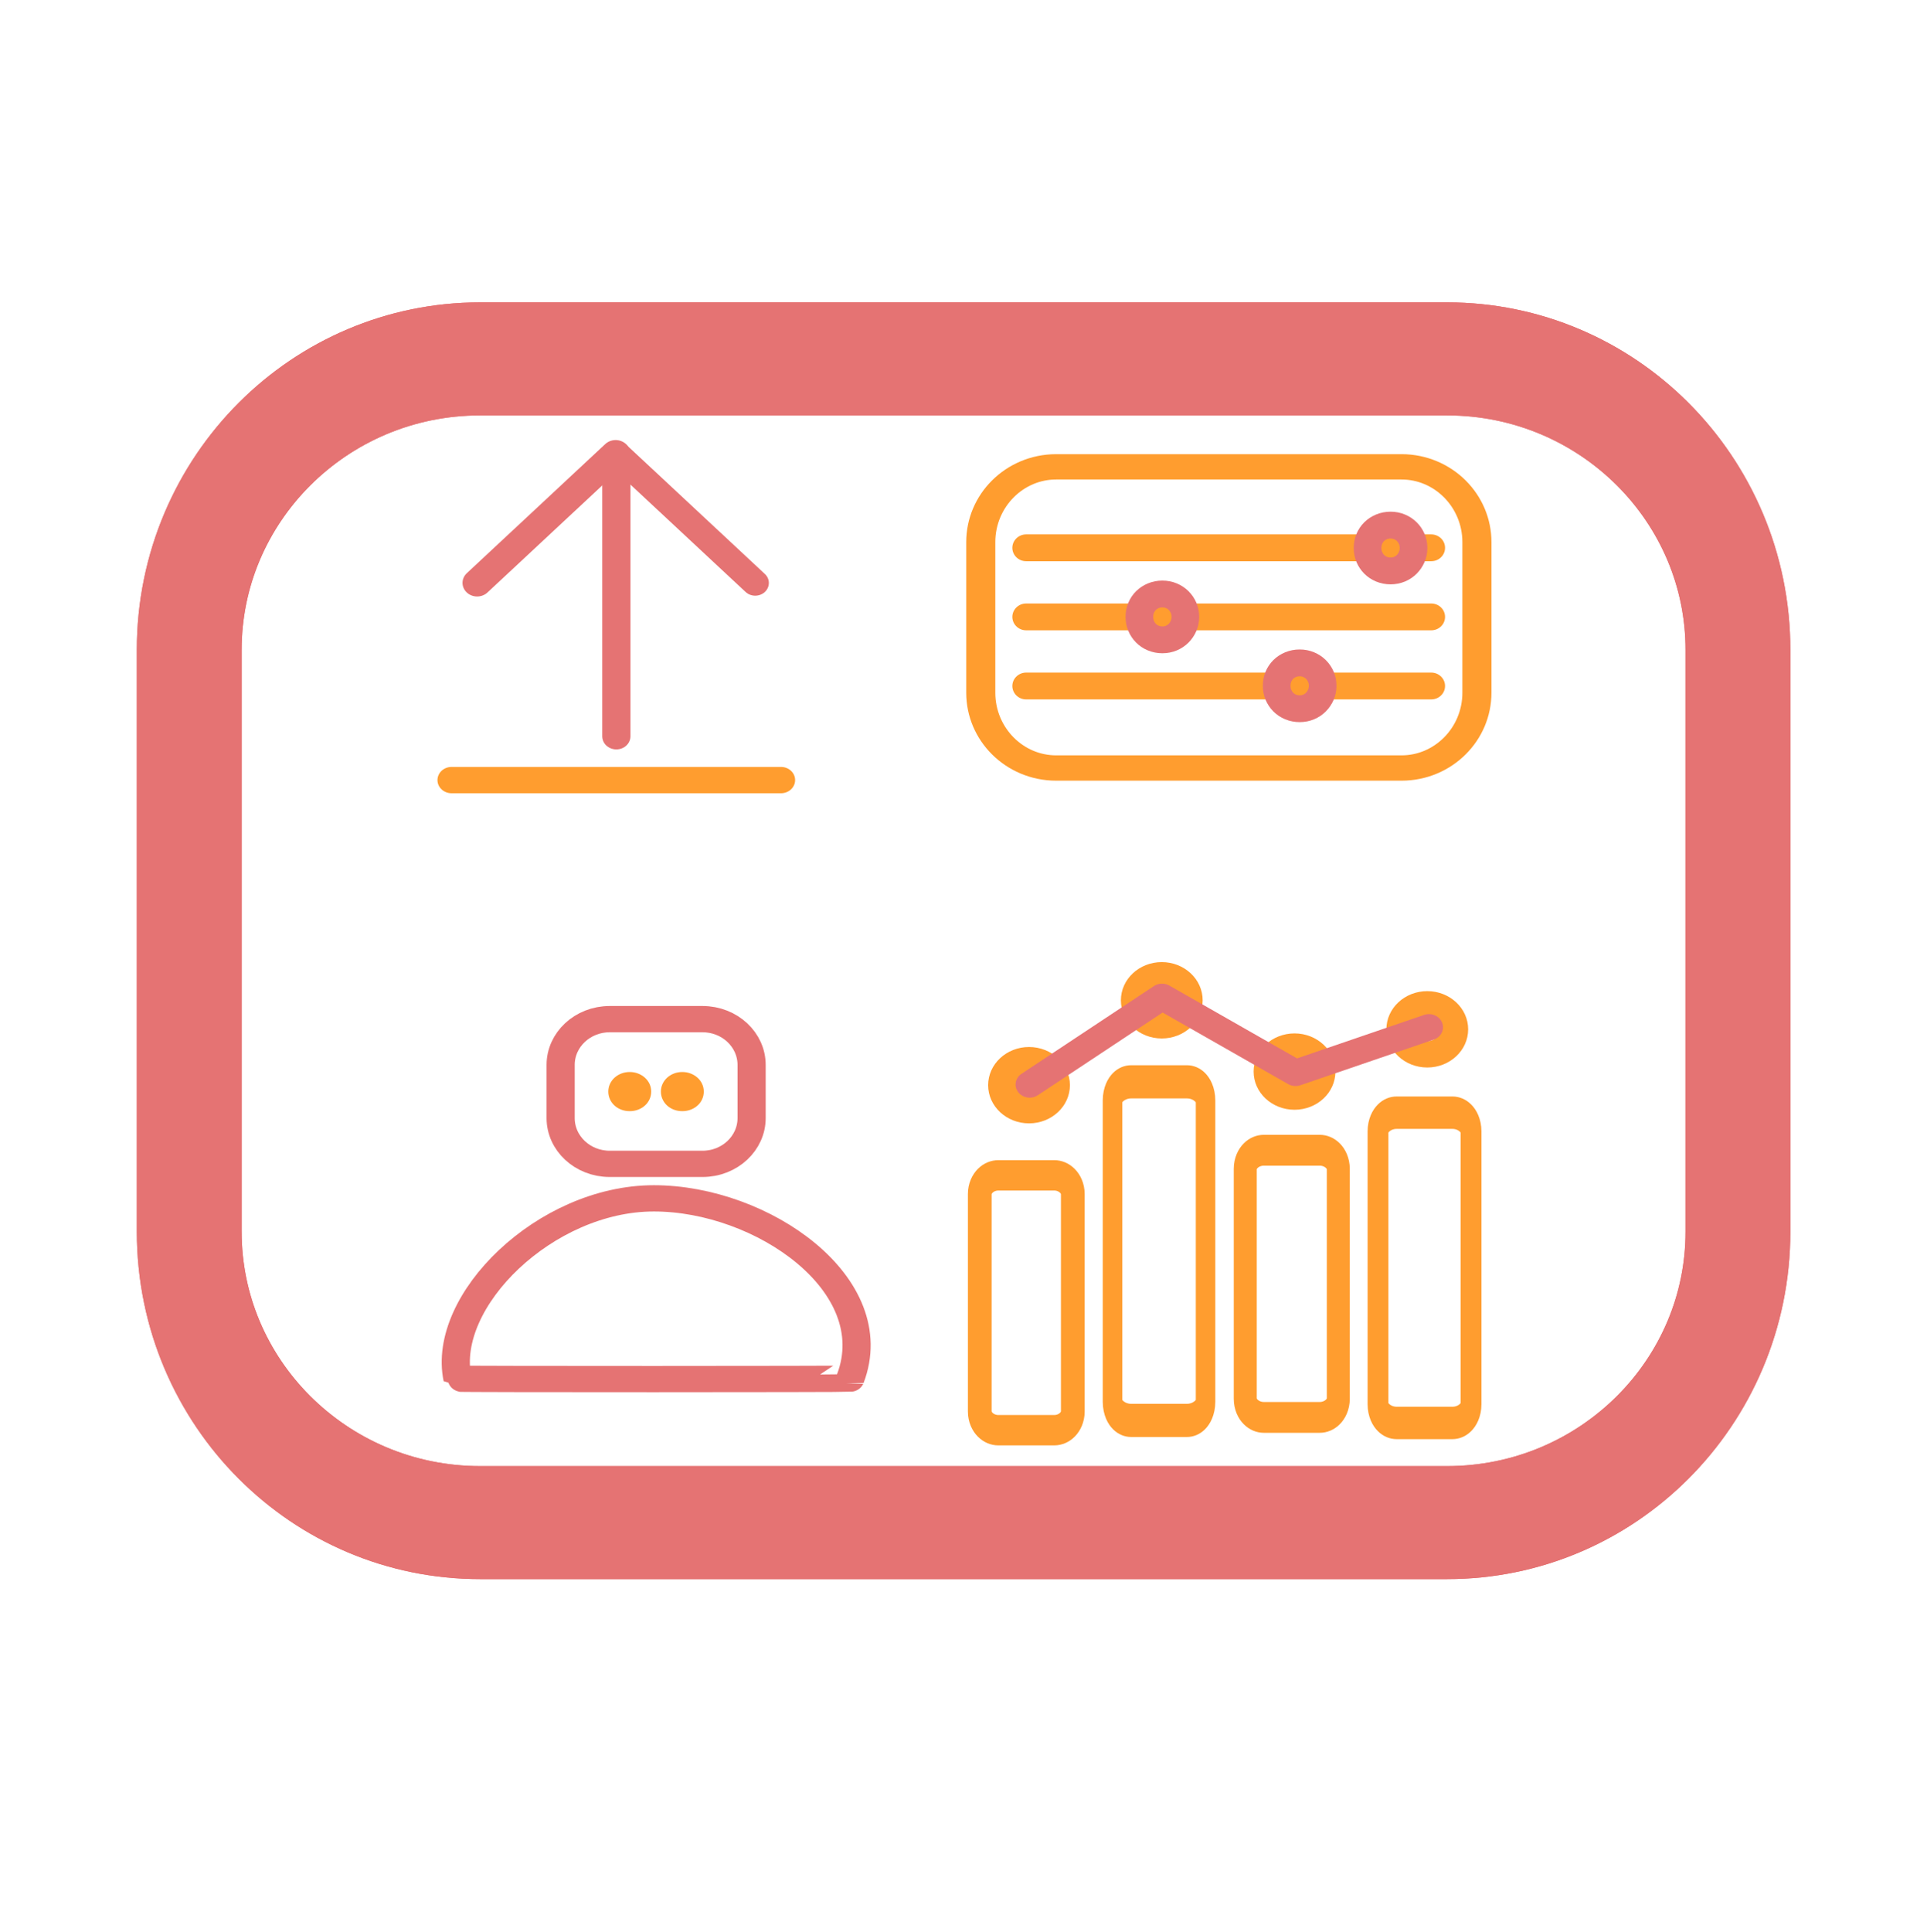 <?xml version="1.0" encoding="UTF-8" standalone="no"?>
<!DOCTYPE svg PUBLIC "-//W3C//DTD SVG 1.1//EN" "http://www.w3.org/Graphics/SVG/1.1/DTD/svg11.dtd">
<svg width="100%" height="100%" viewBox="0 0 442 443" version="1.1" xmlns="http://www.w3.org/2000/svg" xmlns:xlink="http://www.w3.org/1999/xlink" xml:space="preserve" xmlns:serif="http://www.serif.com/" style="fill-rule:evenodd;clip-rule:evenodd;stroke-linecap:round;stroke-linejoin:round;stroke-miterlimit:10;">
    <g transform="matrix(1,0,0,1,-564,-1132)">
        <g id="dashbordVector" transform="matrix(4.167,0,0,4.167,576.709,1138.99)">
            <rect x="0" y="0" width="100" height="100" style="fill:none;"/>
            <clipPath id="_clip1">
                <rect x="0" y="0" width="100" height="100"/>
            </clipPath>
            <g clip-path="url(#_clip1)">
                <g>
                    <g transform="matrix(0.487,0,0,0.525,-4.883,-987.968)">
                        <path d="M200.201,1946.77C200.201,1929.94 185.473,1916.27 167.333,1916.27L58.022,1916.27C39.881,1916.27 25.153,1929.94 25.153,1946.77L25.153,2007.76C25.153,2024.6 39.881,2038.26 58.022,2038.26L167.333,2038.26C185.473,2038.26 200.201,2024.6 200.201,2007.76L200.201,1946.77Z" style="fill:none;stroke:#e57373;stroke-width:11.85px;"/>
                    </g>
                    <g transform="matrix(0.487,0,0,0.525,-4.883,-987.968)">
                        <path d="M200.201,1946.77C200.201,1929.94 185.473,1916.27 167.333,1916.27L58.022,1916.27C39.881,1916.27 25.153,1929.94 25.153,1946.77L25.153,2007.76C25.153,2024.6 39.881,2038.26 58.022,2038.26L167.333,2038.26C185.473,2038.26 200.201,2024.6 200.201,2007.76L200.201,1946.77Z" style="fill:none;stroke:#e57373;stroke-width:11.85px;"/>
                    </g>
                </g>
                <g transform="matrix(1,0,0,1,0.077,-0.066)">
                    <g transform="matrix(0.421,0,0,0.393,43.706,46.536)">
                        <g transform="matrix(0.151,0,0,0.275,-138.621,-534.793)">
                            <path d="M1225.18,2059.58C1225.18,2054.34 1217.96,2050.09 1209.07,2050.09L1160.74,2050.09C1151.84,2050.09 1144.62,2054.34 1144.62,2059.58L1144.62,2213.01C1144.62,2218.25 1151.84,2222.5 1160.74,2222.5L1209.07,2222.5C1217.96,2222.5 1225.18,2218.25 1225.18,2213.01L1225.18,2059.58Z" style="fill:none;stroke:#ff9d2f;stroke-width:16.9px;stroke-miterlimit:1.5;"/>
                        </g>
                        <g transform="matrix(0.151,0,0,0.217,-121.265,-406.308)">
                            <path d="M1225.18,2062.1C1225.18,2055.47 1217.96,2050.09 1209.07,2050.09L1160.74,2050.09C1151.84,2050.09 1144.62,2055.47 1144.62,2062.1L1144.62,2210.49C1144.62,2217.12 1151.84,2222.5 1160.74,2222.5L1209.07,2222.5C1217.96,2222.5 1225.18,2217.12 1225.18,2210.49L1225.18,2062.1Z" style="fill:none;stroke:#ff9d2f;stroke-width:19.9px;stroke-miterlimit:1.5;"/>
                        </g>
                        <g transform="matrix(0.151,0,0,0.252,-103.909,-483.319)">
                            <path d="M1225.18,2060.45C1225.18,2054.73 1217.96,2050.09 1209.07,2050.09L1160.74,2050.09C1151.84,2050.09 1144.62,2054.73 1144.62,2060.45L1144.62,2212.14C1144.62,2217.86 1151.84,2222.5 1160.74,2222.5L1209.07,2222.5C1217.96,2222.5 1225.18,2217.86 1225.18,2212.14L1225.18,2060.45Z" style="fill:none;stroke:#ff9d2f;stroke-width:18.01px;stroke-miterlimit:1.5;"/>
                        </g>
                        <g transform="matrix(0.151,0,0,0.207,-155.977,-382.29)">
                            <path d="M1225.18,2062.73C1225.18,2055.75 1217.96,2050.09 1209.07,2050.09L1160.74,2050.09C1151.84,2050.09 1144.62,2055.75 1144.62,2062.73L1144.62,2209.86C1144.62,2216.84 1151.84,2222.5 1160.74,2222.5L1209.07,2222.5C1217.96,2222.5 1225.18,2216.84 1225.18,2209.86L1225.18,2062.73Z" style="fill:none;stroke:#ff9d2f;stroke-width:20.55px;stroke-miterlimit:1.5;"/>
                        </g>
                        <g transform="matrix(0,-0.126,-0.126,0,23.302,25.95)">
                            <circle cx="-27.794" cy="0" r="27.794" style="fill:none;stroke:#ff9d2f;stroke-width:29.28px;stroke-linecap:butt;stroke-linejoin:miter;"/>
                        </g>
                        <g transform="matrix(0,-0.126,-0.126,0,40.658,14.063)">
                            <circle cx="-27.794" cy="0" r="27.794" style="fill:none;stroke:#ff9d2f;stroke-width:29.28px;stroke-linecap:butt;stroke-linejoin:miter;"/>
                        </g>
                        <g transform="matrix(0,-0.126,-0.126,0,58.014,24.046)">
                            <circle cx="-27.794" cy="0" r="27.794" style="fill:none;stroke:#ff9d2f;stroke-width:29.28px;stroke-linecap:butt;stroke-linejoin:miter;"/>
                        </g>
                        <g transform="matrix(0,-0.126,-0.126,0,75.371,18.128)">
                            <circle cx="-27.794" cy="0" r="27.794" style="fill:none;stroke:#ff9d2f;stroke-width:29.28px;stroke-linecap:butt;stroke-linejoin:miter;"/>
                        </g>
                        <g transform="matrix(0.24,0,0,0.24,-119.394,-444.068)">
                            <path d="M594.899,1972.62L667.03,1921.43L739.744,1965.84L812.424,1939.2" style="fill:none;stroke:#e57373;stroke-width:15.34px;stroke-miterlimit:1.5;"/>
                        </g>
                    </g>
                    <g transform="matrix(0.593,0,0,0.553,14.027,9.876)">
                        <g transform="matrix(-0.345,0.345,0.345,0.345,21.79,39.896)">
                            <path d="M-31.808,-13.176L5.457,-13.176" style="fill:none;fill-rule:nonzero;stroke:#e57373;stroke-width:5.56px;stroke-linejoin:miter;"/>
                        </g>
                        <g transform="matrix(0.345,0.345,0.345,-0.345,34.774,21.789)">
                            <path d="M-5.434,-13.12L31.674,-13.12" style="fill:none;fill-rule:nonzero;stroke:#e57373;stroke-width:5.19px;stroke-linejoin:miter;"/>
                        </g>
                        <g transform="matrix(0,-0.488,-0.488,0,42.171,38.612)">
                            <path d="M-28.455,28.455L28.455,28.455" style="fill:none;fill-rule:nonzero;stroke:#e57373;stroke-width:5.37px;stroke-linejoin:miter;"/>
                        </g>
                        <g transform="matrix(0.488,0,0,0.488,12.99,56.861)">
                            <path d="M0,0L62.662,0" style="fill:none;fill-rule:nonzero;stroke:#ff9d2f;stroke-width:5.37px;stroke-linejoin:miter;"/>
                        </g>
                    </g>
                    <g transform="matrix(0.796,0,0,0.772,11.947,3.774)">
                        <g transform="matrix(0.196,0,0,0.176,43.955,-310.96)">
                            <path d="M200.201,1946.77C200.201,1929.94 188.282,1916.27 173.602,1916.27L51.753,1916.27C37.072,1916.27 25.153,1929.94 25.153,1946.77L25.153,2007.76C25.153,2024.6 37.072,2038.26 51.753,2038.26L173.602,2038.26C188.282,2038.26 200.201,2024.6 200.201,2007.76L200.201,1946.77Z" style="fill:none;stroke:#ff9d2f;stroke-width:10.26px;stroke-miterlimit:1.5;"/>
                        </g>
                        <g transform="matrix(1,0,0,1,0.534,-0.206)">
                            <g transform="matrix(0.447,0,0,0.447,51.491,32.282)">
                                <path d="M0,0L62.662,0" style="fill:none;fill-rule:nonzero;stroke:#ff9d2f;stroke-width:4.28px;stroke-linejoin:miter;"/>
                            </g>
                            <g transform="matrix(0.447,0,0,0.447,51.491,37.208)">
                                <path d="M0,0L62.662,0" style="fill:none;fill-rule:nonzero;stroke:#ff9d2f;stroke-width:4.28px;stroke-linejoin:miter;"/>
                            </g>
                            <g transform="matrix(0.447,0,0,0.447,51.491,42.133)">
                                <path d="M0,0L62.662,0" style="fill:none;fill-rule:nonzero;stroke:#ff9d2f;stroke-width:4.28px;stroke-linejoin:miter;"/>
                            </g>
                            <g transform="matrix(0.447,0,0,0.447,76.688,33.93)">
                                <path d="M0,-7.307C0.499,-7.307 0.963,-7.214 1.393,-7.027C1.822,-6.84 2.197,-6.584 2.516,-6.259C2.834,-5.934 3.088,-5.549 3.275,-5.107C3.462,-4.664 3.556,-4.18 3.556,-3.654C3.556,-3.141 3.462,-2.663 3.275,-2.221C3.088,-1.779 2.834,-1.391 2.516,-1.059C2.197,-0.726 1.822,-0.467 1.393,-0.281C0.963,-0.093 0.499,0 0,0C-0.5,0 -0.968,-0.093 -1.404,-0.281C-1.84,-0.467 -2.218,-0.726 -2.537,-1.059C-2.856,-1.391 -3.105,-1.779 -3.286,-2.221C-3.466,-2.663 -3.556,-3.141 -3.556,-3.654C-3.556,-4.18 -3.466,-4.664 -3.286,-5.107C-3.105,-5.549 -2.856,-5.934 -2.537,-6.259C-2.218,-6.584 -1.84,-6.84 -1.404,-7.027C-0.968,-7.214 -0.5,-7.307 0,-7.307Z" style="fill:none;fill-rule:nonzero;stroke:#e57373;stroke-width:4.28px;stroke-linecap:butt;stroke-linejoin:miter;"/>
                            </g>
                            <g transform="matrix(0.447,0,0,0.447,60.91,38.842)">
                                <path d="M0,-7.308C0.499,-7.308 0.964,-7.214 1.393,-7.028C1.823,-6.841 2.197,-6.585 2.516,-6.259C2.835,-5.934 3.088,-5.55 3.275,-5.108C3.462,-4.664 3.556,-4.18 3.556,-3.655C3.556,-3.142 3.462,-2.664 3.275,-2.222C3.088,-1.779 2.835,-1.392 2.516,-1.059C2.197,-0.727 1.823,-0.468 1.393,-0.281C0.964,-0.094 0.499,0 0,0C-0.5,0 -0.967,-0.094 -1.404,-0.281C-1.84,-0.468 -2.218,-0.727 -2.537,-1.059C-2.856,-1.392 -3.105,-1.779 -3.286,-2.222C-3.466,-2.664 -3.556,-3.142 -3.556,-3.655C-3.556,-4.18 -3.466,-4.664 -3.286,-5.108C-3.105,-5.55 -2.856,-5.934 -2.537,-6.259C-2.218,-6.585 -1.84,-6.841 -1.404,-7.028C-0.967,-7.214 -0.5,-7.308 0,-7.308Z" style="fill:none;fill-rule:nonzero;stroke:#e57373;stroke-width:4.28px;stroke-linecap:butt;stroke-linejoin:miter;"/>
                            </g>
                            <g transform="matrix(0.447,0,0,0.447,70.403,43.752)">
                                <path d="M0,-7.307C0.499,-7.307 0.963,-7.214 1.393,-7.027C1.823,-6.84 2.197,-6.584 2.516,-6.259C2.834,-5.934 3.088,-5.55 3.275,-5.107C3.462,-4.664 3.556,-4.18 3.556,-3.654C3.556,-3.142 3.462,-2.664 3.275,-2.221C3.088,-1.779 2.834,-1.391 2.516,-1.059C2.197,-0.727 1.823,-0.467 1.393,-0.281C0.963,-0.094 0.499,0 0,0C-0.5,0 -0.967,-0.094 -1.404,-0.281C-1.84,-0.467 -2.218,-0.727 -2.537,-1.059C-2.856,-1.391 -3.105,-1.779 -3.286,-2.221C-3.466,-2.664 -3.556,-3.142 -3.556,-3.654C-3.556,-4.18 -3.466,-4.664 -3.286,-5.107C-3.105,-5.55 -2.856,-5.934 -2.537,-6.259C-2.218,-6.584 -1.84,-6.84 -1.404,-7.027C-0.967,-7.214 -0.5,-7.307 0,-7.307Z" style="fill:none;fill-rule:nonzero;stroke:#e57373;stroke-width:4.28px;stroke-linecap:butt;stroke-linejoin:miter;"/>
                            </g>
                        </g>
                    </g>
                    <g transform="matrix(0.889,0,0,0.829,4.502,13.585)">
                        <g transform="matrix(0.367,0,0,0.367,34.916,49.325)">
                            <path d="M0,26.182L-15.649,26.182C-20.225,26.182 -23.935,22.473 -23.935,17.897L-23.935,8.286C-23.935,3.709 -20.225,0 -15.649,0L0,0C4.575,0 8.285,3.709 8.285,8.286L8.285,17.897C8.285,22.473 4.575,26.182 0,26.182Z" style="fill:none;fill-rule:nonzero;stroke:#e57373;stroke-width:4.75px;stroke-linecap:butt;stroke-linejoin:miter;"/>
                        </g>
                        <g transform="matrix(0.367,0,0,0.367,44.067,61.266)">
                            <path d="M0,32.496C-0.033,32.59 -66.257,32.614 -66.28,32.496C-69.003,18.433 -51.443,-0.118 -33.14,-0.118C-14.837,-0.118 6.041,15.526 0,32.496Z" style="fill:none;fill-rule:nonzero;stroke:#e57373;stroke-width:4.75px;stroke-linejoin:miter;"/>
                        </g>
                        <g transform="matrix(0.367,0,0,0.367,29.374,54.135)">
                            <path d="M0,0C0,-0.386 0.072,-0.745 0.217,-1.078C0.361,-1.41 0.559,-1.7 0.811,-1.946C1.062,-2.193 1.36,-2.389 1.703,-2.534C2.045,-2.679 2.419,-2.751 2.827,-2.751C3.223,-2.751 3.592,-2.679 3.935,-2.534C4.277,-2.389 4.577,-2.193 4.834,-1.946C5.091,-1.7 5.292,-1.41 5.437,-1.078C5.581,-0.745 5.653,-0.386 5.653,0C5.653,0.387 5.581,0.749 5.437,1.086C5.292,1.424 5.091,1.717 4.834,1.963C4.577,2.21 4.277,2.402 3.935,2.542C3.592,2.682 3.223,2.751 2.827,2.751C2.419,2.751 2.045,2.682 1.703,2.542C1.36,2.402 1.062,2.21 0.811,1.963C0.559,1.717 0.361,1.424 0.217,1.086C0.072,0.749 0,0.387 0,0" style="fill:#ff9d2f;fill-rule:nonzero;stroke:#ff9d2f;stroke-width:1.58px;stroke-linecap:butt;stroke-miterlimit:2;"/>
                        </g>
                        <g transform="matrix(0.367,0,0,0.367,32.63,54.135)">
                            <path d="M0,0C0,-0.386 0.072,-0.745 0.217,-1.078C0.361,-1.41 0.56,-1.7 0.811,-1.946C1.063,-2.193 1.36,-2.389 1.703,-2.534C2.045,-2.679 2.42,-2.751 2.827,-2.751C3.223,-2.751 3.592,-2.679 3.935,-2.534C4.277,-2.389 4.577,-2.193 4.834,-1.946C5.092,-1.7 5.292,-1.41 5.437,-1.078C5.581,-0.745 5.653,-0.386 5.653,0C5.653,0.387 5.581,0.749 5.437,1.086C5.292,1.424 5.092,1.717 4.834,1.963C4.577,2.21 4.277,2.402 3.935,2.542C3.592,2.682 3.223,2.751 2.827,2.751C2.42,2.751 2.045,2.682 1.703,2.542C1.36,2.402 1.063,2.21 0.811,1.963C0.56,1.717 0.361,1.424 0.217,1.086C0.072,0.749 0,0.387 0,0" style="fill:#ff9d2f;fill-rule:nonzero;stroke:#ff9d2f;stroke-width:1.58px;stroke-linecap:butt;stroke-miterlimit:2;"/>
                        </g>
                    </g>
                </g>
            </g>
        </g>
    </g>
</svg>
